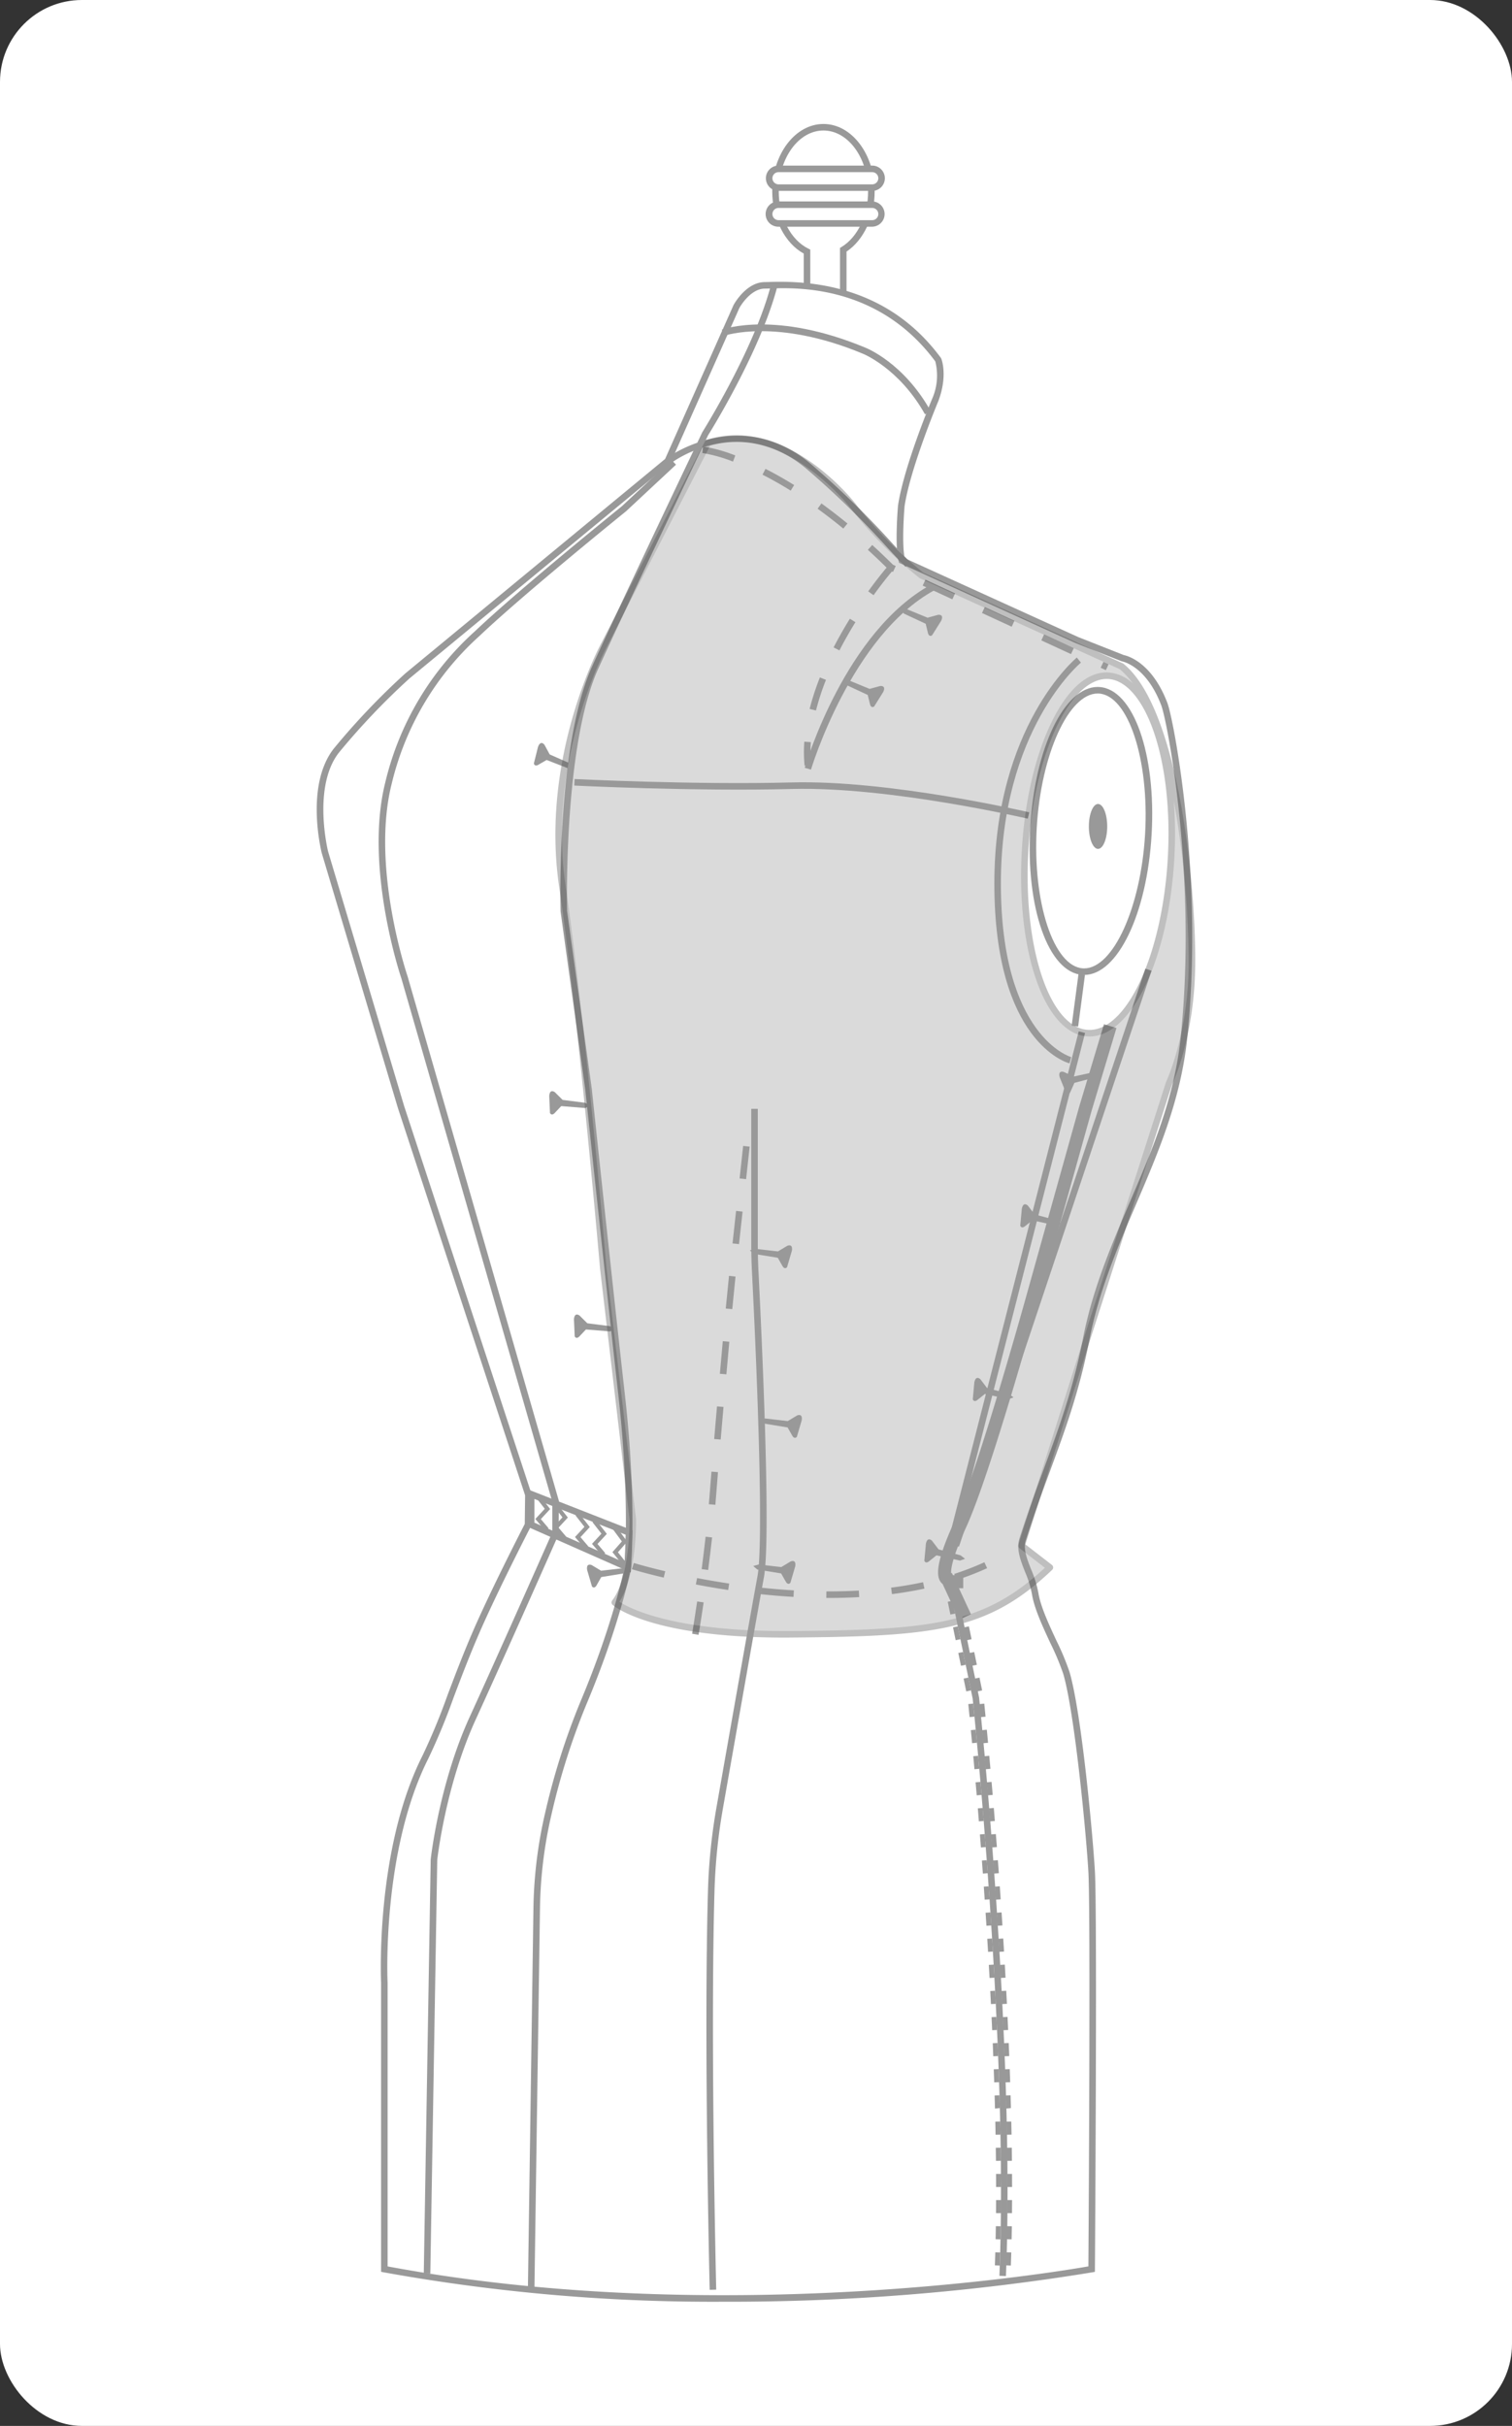 <svg xmlns="http://www.w3.org/2000/svg" width="290.379" height="465.75" viewBox="0 0 290.379 465.75">
  <rect x="0" y="0" width="290.379" height="465.75" fill="#333333" stroke="none"/>
  <g id="Grupo_55330" data-name="Grupo 55330" transform="translate(-1076.27 -9180.857)">
    <g id="Grupo_55321" data-name="Grupo 55321" transform="translate(1076.27 9180.857)">
      <g id="Grupo_55320" data-name="Grupo 55320">
        <rect id="Rectángulo_9550" data-name="Rectángulo 9550" width="290.379" height="465.75" rx="15.73" fill="#fff"/>
      </g>
    </g>
    <g id="Grupo_55329" data-name="Grupo 55329" transform="translate(1137.091 9204.659)">
      <g id="Grupo_55325" data-name="Grupo 55325" transform="translate(86.268)">
        <g id="Grupo_55322" data-name="Grupo 55322" transform="translate(1.219)">
          <path id="Trazado_106080" data-name="Trazado 106080" d="M1213.366,9212.641c0-6.8-4.122-12.316-9.207-12.316s-9.207,5.514-9.207,12.316c0,5.32,2.526,9.836,6.057,11.561v11.779h6.956v-12.133C1211.149,9221.908,1213.366,9217.625,1213.366,9212.641Z" transform="translate(-1194.325 -9199.696)" fill="#fff"/>
          <path id="Trazado_106081" data-name="Trazado 106081" d="M1208.72,9236.733h-8.212V9224.71c-3.638-1.99-6.056-6.727-6.056-11.942,0-7.137,4.411-12.943,9.835-12.943s9.835,5.807,9.835,12.943c0,4.878-2.109,9.363-5.4,11.552Zm-6.957-1.255h5.7v-11.856l.3-.184c3.1-1.887,5.1-6.075,5.1-10.671,0-6.444-3.85-11.688-8.58-11.688s-8.58,5.244-8.58,11.688c0,4.913,2.293,9.332,5.7,11l.351.172Z" transform="translate(-1194.452 -9199.824)" fill="#999"/>
        </g>
        <g id="Grupo_55323" data-name="Grupo 55323" transform="translate(0 14.868)">
          <rect id="Rectángulo_9551" data-name="Rectángulo 9551" width="21.592" height="3.601" rx="1.435" transform="translate(0.627 0.627)" fill="#fff"/>
          <path id="Trazado_106082" data-name="Trazado 106082" d="M1213.9,9216.527h-17.992a2.428,2.428,0,1,1,0-4.855H1213.9a2.428,2.428,0,0,1,0,4.855Zm-17.992-3.6a1.172,1.172,0,1,0,0,2.344H1213.9a1.172,1.172,0,1,0,0-2.344Z" transform="translate(-1193.481 -9211.672)" fill="#999"/>
        </g>
        <g id="Grupo_55324" data-name="Grupo 55324" transform="translate(0 7.993)">
          <rect id="Rectángulo_9552" data-name="Rectángulo 9552" width="21.592" height="3.601" rx="1.435" transform="translate(0.627 0.627)" fill="#fff"/>
          <path id="Trazado_106083" data-name="Trazado 106083" d="M1213.9,9211.047h-17.992a2.427,2.427,0,1,1,0-4.854H1213.9a2.427,2.427,0,1,1,0,4.854Zm-17.992-3.6a1.172,1.172,0,1,0,0,2.344H1213.9a1.172,1.172,0,1,0,0-2.344Z" transform="translate(-1193.481 -9206.193)" fill="#999"/>
        </g>
      </g>
      <g id="Grupo_55326" data-name="Grupo 55326" transform="translate(0 30.305)">
        <path id="Trazado_106084" data-name="Trazado 106084" d="M1287.4,9304.96c-3.056-8.076-7.965-8.84-7.965-8.84l-8.84-3.493-33.609-15.275c-.764-2.948-.109-10.478-.109-10.478,1.091-7.421,6.547-20.405,6.547-20.405,1.746-4.693.546-7.638.546-7.638-12-16.261-30.01-14.3-33.283-14.3s-5.456,4.039-5.456,4.039l-13.2,29.681-49.983,41.247a135.463,135.463,0,0,0-13.683,14.379c-5.347,6.875-2.184,19.478-2.184,19.478L1140.8,9382.3l24.457,74.449-.069,5.741s-6.537,12.656-10.093,20.912c-4.234,9.827-6.548,17.624-9.6,23.679-9.167,18.169-7.9,43.312-7.9,43.312v55c67.648,12.769,135.836,0,135.836,0s.464-67.765,0-76.275c-.379-6.938-2.6-30.5-4.85-38.182-1.157-3.937-5.3-10.763-6-15.277-.6-3.846-3.368-7.324-2.4-10.366,4.583-14.4,9.259-23.326,12.222-38.521,4.04-20.718,16.521-36.19,18.77-57.835C1294.412,9337.715,1288.514,9307.9,1287.4,9304.96Z" transform="translate(-1124.606 -9223.851)" fill="#fff"/>
        <path id="Trazado_106085" data-name="Trazado 106085" d="M1202.814,9611.777a355.314,355.314,0,0,1-65.2-5.648l-.511-.1v-55.52c-.013-.221-1.172-25.484,7.962-43.594a121.377,121.377,0,0,0,4.769-11.518c1.359-3.6,2.9-7.674,4.819-12.127,3.329-7.729,9.335-19.441,10.043-20.818l.067-5.49-24.424-74.35-14.628-48.955c-.139-.555-3.184-13.01,2.289-20.043a136.927,136.927,0,0,1,13.761-14.461l49.888-41.172,13.144-29.545c.118-.221,2.425-4.412,6.03-4.412.241,0,.563-.01.959-.023,14.3-.49,25.334,4.424,32.828,14.576l.075.135c.053.129,1.272,3.229-.538,8.1-.063.152-5.446,13.021-6.513,20.277,0,.035-.594,6.949.027,9.939l33.329,15.15,8.754,3.457c.686.137,5.4,1.355,8.378,9.223h0c1.22,3.227,7.006,33.467,3.807,64.262-1.239,11.922-5.617,22.127-9.852,32-3.493,8.141-7.105,16.561-8.924,25.889-1.954,10.016-4.676,17.4-7.557,25.211-1.53,4.148-3.11,8.436-4.683,13.381-.52,1.635.232,3.553,1.031,5.586a21.541,21.541,0,0,1,1.391,4.494c.4,2.576,2.03,6.076,3.465,9.164a49.321,49.321,0,0,1,2.519,6.033c2.354,8.014,4.536,32.111,4.875,38.326.46,8.432.006,75.635,0,76.313l0,.52-.508.094A432.374,432.374,0,0,1,1202.814,9611.777Zm-64.459-6.785c63.535,11.865,128.209,1.115,134.585-.006.042-6.33.433-67.715,0-75.715-.373-6.82-2.61-30.492-4.826-38.041a48.607,48.607,0,0,0-2.453-5.857c-1.542-3.318-3.136-6.75-3.567-9.5a20.459,20.459,0,0,0-1.32-4.229c-.881-2.246-1.713-4.365-1.058-6.424,1.581-4.973,3.168-9.275,4.7-13.436,2.864-7.768,5.568-15.1,7.5-25.016,1.846-9.461,5.484-17.943,9-26.146,4.2-9.783,8.54-19.9,9.757-31.631,3.177-30.58-2.527-60.5-3.732-63.689h0c-2.87-7.582-7.434-8.434-7.479-8.441l-.131-.035-8.84-3.492-33.91-15.412-.077-.289c-.782-3.018-.153-10.377-.125-10.687,1.094-7.451,6.369-20.062,6.593-20.6a11.047,11.047,0,0,0,.565-7.1c-10.9-14.7-26.574-14.164-31.72-13.994-.415.016-.752.025-1,.025-2.856,0-4.884,3.674-4.9,3.709l-13.242,29.773-.114.094-49.983,41.248a135.755,135.755,0,0,0-13.59,14.279c-5.095,6.549-2.1,18.816-2.069,18.939l14.616,48.914,24.484,74.531-.072,6-.069.133c-.065.127-6.567,12.73-10.074,20.871-1.907,4.426-3.442,8.488-4.8,12.074a122.836,122.836,0,0,1-4.823,11.639c-8.983,17.807-7.842,42.746-7.829,43Z" transform="translate(-1124.737 -9223.973)" fill="#999"/>
      </g>
      <path id="Trazado_106086" data-name="Trazado 106086" d="M1144.142,9599.414l-1.255-.021,1.329-79.473c.019-.2,1.61-14.521,7.477-27.343,5.6-12.241,15.074-33.634,15.876-35.444v-5.89l-29-100.525c-.062-.181-7.2-21.288-3.059-37.648a56.6,56.6,0,0,1,17.222-28.972c8.589-8.154,27.974-23.8,28.169-23.96l9.569-8.919.855.919-9.6,8.949c-.228.184-19.574,15.8-28.126,23.919a55.464,55.464,0,0,0-16.87,28.373c-4.051,15.992,2.969,36.753,3.039,36.962l29.062,100.726-.054,6.452c-.1.227-10.108,22.849-15.935,35.581-5.781,12.631-7.352,26.758-7.367,26.9Z" transform="translate(-1122.321 -9186.724)" fill="#999"/>
      <path id="Trazado_106087" data-name="Trazado 106087" d="M1158.313,9609.389l-1.255-.017,1.064-73.233a85.952,85.952,0,0,1,2.265-18.373,134.069,134.069,0,0,1,6.753-21.265c6.443-15.3,8.455-25.793,8.474-25.9,0-.067,1.1-12.725-1.153-32.714-2.265-20.067-6.342-58.545-6.382-58.931l-4.746-34.19c-.039-1.372-.749-32.141,6.108-47.16,6.8-14.89,20.977-44.561,21.12-44.859.134-.221,10-15.937,13.217-28.414l1.216.313c-3.261,12.668-13.235,28.549-13.336,28.707-.107.234-14.281,29.894-21.075,44.775-6.736,14.753-6.009,46.221-6,46.535l4.742,34.142c.044.405,4.12,38.88,6.386,58.942,2.271,20.125,1.157,32.9,1.147,33.025-.029.164-2.061,10.779-8.56,26.214a132.655,132.655,0,0,0-6.69,21.063,84.826,84.826,0,0,0-2.23,18.1Z" transform="translate(-1116.498 -9193.576)" fill="#999"/>
      <path id="Trazado_106088" data-name="Trazado 106088" d="M1244.324,9341.242c-.1,0-.2,0-.3-.01-6.537-.377-10.958-12.811-10.064-28.307.88-15.254,6.536-26.971,12.948-26.971.1,0,.2,0,.3.01,6.537.377,10.957,12.811,10.063,28.3v0C1256.39,9329.525,1250.734,9341.242,1244.324,9341.242Zm2.585-54.031c-5.559,0-10.885,11.68-11.7,25.787-.824,14.3,3.244,26.656,8.883,26.982.075,0,.152.006.227.006,5.558,0,10.884-11.68,11.7-25.787.826-14.3-3.244-26.656-8.883-26.982C1247.061,9287.213,1246.984,9287.211,1246.909,9287.211Z" transform="translate(-1096.925 -9177.868)" fill="#999"/>
      <ellipse id="Elipse_4302" data-name="Elipse 4302" cx="1.761" cy="4.311" rx="1.761" ry="4.311" transform="translate(148.296 130.554)" fill="#999"/>
      <path id="Trazado_106089" data-name="Trazado 106089" d="M1210.859,9426.721h-.543l.01-1.256.533,0c1.944,0,3.861-.053,5.7-.158l.07,1.254C1214.767,9426.668,1212.827,9426.721,1210.859,9426.721Zm-6.847-.2c-2.048-.119-4.164-.295-6.287-.52l.132-1.248c2.1.223,4.2.4,6.228.516Zm18.906-.529-.159-1.246c2.109-.27,4.172-.621,6.133-1.043l.265,1.229C1227.162,9425.355,1225.063,9425.713,1222.919,9425.988Zm-31.445-.793c-2.059-.309-4.149-.666-6.214-1.064l.236-1.23c2.049.393,4.122.748,6.164,1.055Zm43.806-1.9-.385-1.193a53.368,53.368,0,0,0,5.78-2.236l.522,1.139A53.711,53.711,0,0,1,1235.28,9423.295Zm-56.188-.48c-3.795-.893-6.1-1.6-6.12-1.611l.37-1.2c.024.008,2.29.705,6.037,1.59Z" transform="translate(-1112.442 -9143.735)" fill="#999"/>
      <path id="Trazado_106090" data-name="Trazado 106090" d="M1176.82,9424.664l-19.762-8.735v-7.206l20.09,7.865Zm-18.507-9.551,17.329,7.659.217-5.341-17.546-6.871Z" transform="translate(-1116.498 -9146.575)" fill="#999"/>
      <path id="Trazado_106091" data-name="Trazado 106091" d="M1160.13,9416.471l-1.931-2.276,1.811-1.956-1.722-2.209.622-.484,2.135,2.736-1.792,1.937,1.479,1.744Z" transform="translate(-1116.207 -9146.365)" fill="#999"/>
      <path id="Trazado_106092" data-name="Trazado 106092" d="M1162.837,9417.775l-1.931-2.275,1.811-1.957-1.723-2.209.622-.484,2.135,2.736-1.792,1.936,1.479,1.744Z" transform="translate(-1115.517 -9146.032)" fill="#999"/>
      <path id="Trazado_106093" data-name="Trazado 106093" d="M1166.2,9419.229l-1.931-2.274,1.811-1.958-1.723-2.208.622-.484,2.135,2.735-1.792,1.937,1.479,1.744Z" transform="translate(-1114.661 -9145.662)" fill="#999"/>
      <path id="Trazado_106094" data-name="Trazado 106094" d="M1168.8,9420.273l-1.931-2.275,1.811-1.957-1.723-2.209.622-.484,2.135,2.736-1.792,1.936,1.479,1.744Z" transform="translate(-1113.996 -9145.396)" fill="#999"/>
      <path id="Trazado_106095" data-name="Trazado 106095" d="M1171.927,9421.721l-1.931-2.4,1.811-2.063-1.722-2.332.622-.512,2.135,2.889-1.792,2.043,1.479,1.841Z" transform="translate(-1113.2 -9145.125)" fill="#999"/>
      <path id="Trazado_106096" data-name="Trazado 106096" d="M1167.25,9351.035l-4.622-.371-1.281,1.354s-.533.592-.879-.023l-.143-3.262s.013-1.441,1.065-.752l1.5,1.492,4.326.553.954.541Z" transform="translate(-1115.665 -9162.105)" fill="#999"/>
      <path id="Trazado_106097" data-name="Trazado 106097" d="M1171.033,9385.208l-4.623-.37-1.281,1.354s-.533.593-.877-.021l-.144-3.264s.014-1.439,1.065-.754l1.5,1.494,4.324.552.955.543Z" transform="translate(-1114.701 -9153.394)" fill="#999"/>
      <path id="Trazado_106098" data-name="Trazado 106098" d="M1173.417,9421.875l-4.575.746-.92,1.623s-.377.7-.859.189l-.921-3.135s-.333-1.4.854-.986l1.813,1.09,4.332-.5,1.057.3Z" transform="translate(-1114.193 -9143.64)" fill="#999"/>
      <path id="Trazado_106099" data-name="Trazado 106099" d="M1191.814,9373.024l4.577.747.919,1.622s.376.7.858.187l.921-3.131s.333-1.4-.853-.988l-1.815,1.092-4.332-.5-1.057.3Z" transform="translate(-1107.838 -9156.093)" fill="#999"/>
      <path id="Trazado_106100" data-name="Trazado 106100" d="M1193.314,9398.98l4.577.748.919,1.621s.376.7.858.188l.921-3.133s.333-1.4-.853-.986l-1.814,1.09-4.332-.5-1.057.3Z" transform="translate(-1107.455 -9149.477)" fill="#999"/>
      <path id="Trazado_106101" data-name="Trazado 106101" d="M1192.326,9421.316l4.576.747.919,1.622s.376.7.858.188l.921-3.134s.333-1.4-.853-.986l-1.815,1.091-4.331-.5-1.058.3Z" transform="translate(-1107.707 -9143.783)" fill="#999"/>
      <path id="Trazado_106102" data-name="Trazado 106102" d="M1224.578,9420.443l-4.528-1-1.454,1.168s-.609.514-.866-.144l.3-3.251s.208-1.426,1.158-.6l1.282,1.684,4.209,1.134.872.669Z" transform="translate(-1101.032 -9144.629)" fill="#999"/>
      <path id="Trazado_106103" data-name="Trazado 106103" d="M1231.993,9395.748l-4.528-1-1.454,1.167s-.609.513-.867-.143l.3-3.253s.208-1.424,1.157-.6l1.282,1.684,4.21,1.136.872.669Z" transform="translate(-1099.142 -9150.923)" fill="#999"/>
      <path id="Trazado_106104" data-name="Trazado 106104" d="M1239.261,9369.182l-4.528-1-1.454,1.168s-.609.514-.867-.145l.3-3.25s.208-1.424,1.157-.6l1.283,1.684,4.21,1.135.872.67Z" transform="translate(-1097.29 -9157.695)" fill="#999"/>
      <path id="Trazado_106105" data-name="Trazado 106105" d="M1245.767,9345.766l-4.48,1.2-.753,1.705s-.305.736-.836.271l-1.227-3.025s-.471-1.361.752-1.066l1.914.9,4.259-.928,1.082.191Z" transform="translate(-1095.768 -9162.867)" fill="#999"/>
      <path id="Trazado_106106" data-name="Trazado 106106" d="M1164.746,9299.467l-4.324-1.676-1.614.934s-.68.416-.834-.273l.793-3.168s.423-1.375,1.236-.418l1.011,1.861,3.988,1.76.761.795Z" transform="translate(-1116.265 -9175.684)" fill="#999"/>
      <path id="Trazado_106107" data-name="Trazado 106107" d="M1205.837,9285.792l4.2,1.961.444,1.812s.172.777.776.414l1.737-2.767s.7-1.258-.553-1.181l-2.043.558-4.032-1.658h-1.1Z" transform="translate(-1104.209 -9178.13)" fill="#999"/>
      <path id="Trazado_106108" data-name="Trazado 106108" d="M1214.705,9274.9l4.2,1.962.444,1.812s.171.776.774.412l1.737-2.764s.7-1.259-.553-1.183l-2.042.558-4.033-1.658h-1.1Z" transform="translate(-1101.948 -9180.906)" fill="#999"/>
      <path id="Trazado_106109" data-name="Trazado 106109" d="M1183.428,9450.04l-1.237-.21s.415-2.437.97-6.2l1.242.185C1183.845,9447.6,1183.428,9450.04,1183.428,9450.04Zm1.842-12.455-1.245-.162c.257-1.966.516-4.063.757-6.223l1.247.14C1185.786,9433.506,1185.528,9435.611,1185.271,9437.585Zm1.385-12.512-1.25-.107q.086-.993.161-1.977c.1-1.306.213-2.749.34-4.283l1.25.1c-.125,1.532-.24,2.974-.338,4.276C1186.768,9423.744,1186.714,9424.409,1186.656,9425.073Zm1.023-12.528-1.25-.105.54-6.263,1.25.108Zm1.093-12.517-1.25-.11.559-6.259,1.251.11Zm1.129-12.522-1.25-.111.626-6.27,1.247.136Zm1.3-12.481-1.247-.136.68-6.238,1.247.135Zm1.359-12.477-1.247-.137.68-6.237,1.247.136Z" transform="translate(-1110.091 -9159.97)" fill="#999"/>
      <path id="Trazado_106110" data-name="Trazado 106110" d="M1225.753,9247.746c-4.947-8.84-11.873-11.611-11.943-11.639-16.6-6.914-26.55-3.467-26.647-3.43l-.431-1.18c.419-.154,10.456-3.67,27.545,3.445.285.111,7.39,2.934,12.57,12.189Z" transform="translate(-1108.933 -9192.006)" fill="#999"/>
      <path id="Trazado_106111" data-name="Trazado 106111" d="M1251.25,9307.656c-.264-.062-26.6-6.193-45.251-5.705-18.755.486-41.615-.643-41.845-.656l.064-1.252c.228.012,23.031,1.143,41.748.652,18.793-.5,45.3,5.678,45.571,5.74Z" transform="translate(-1114.689 -9174.278)" fill="#999"/>
      <path id="Trazado_106112" data-name="Trazado 106112" d="M1223.879,9451.88l-3.171-6.847a2.008,2.008,0,0,1-.486-.562c-.607-1.032-.989-3.327,2.7-11.336,4.65-10.088,14.075-44.192,14.17-44.536l9.822-35.142,4.776-15.9,2.4.725-4.77,15.878-9.816,35.111c-.386,1.407-9.574,34.644-14.308,44.915-2.682,5.818-2.9,8.023-2.86,8.734l.157.014,3.654,7.893Z" transform="translate(-1100.496 -9164.716)" fill="#999"/>
      <rect id="Rectángulo_9553" data-name="Rectángulo 9553" width="103.061" height="1.255" transform="translate(120.785 274.046) rotate(-75.638)" fill="#999"/>
      <path id="Trazado_106113" data-name="Trazado 106113" d="M1223.27,9440.021l-1.191-.4,36.99-110.57,1.191.4Z" transform="translate(-1099.924 -9166.882)" fill="#999"/>
      <path id="Trazado_106114" data-name="Trazado 106114" d="M1200.625,9305.824l-1.2-.354c.315-1.066,7.9-26.225,24.308-35.192l.6,1.1C1208.382,9280.095,1200.7,9305.569,1200.625,9305.824Z" transform="translate(-1105.699 -9181.865)" fill="#999"/>
      <path id="Trazado_106115" data-name="Trazado 106115" d="M1261.247,9292.109l-.99-.457.525-1.139.99.455Zm-6.688-3.086-5.7-2.629.527-1.141,5.7,2.631Zm-11.393-5.258-5.7-2.629.525-1.139,5.7,2.629Zm-11.395-5.258-5.7-2.629.525-1.139,5.7,2.627Zm-11.4-5.256-.814-.42c-1.335-1.324-2.687-2.611-4.016-3.826l.844-.926c1.318,1.2,2.655,2.475,3.977,3.783l.536.248Zm-9.546-8.33c-1.64-1.344-3.3-2.625-4.934-3.807l.735-1.018c1.654,1.2,3.334,2.494,5,3.855Zm-10.1-7.283c-1.812-1.127-3.633-2.154-5.412-3.059l.568-1.119c1.811.92,3.663,1.967,5.505,3.111Zm-11.082-5.572a28.174,28.174,0,0,0-5.884-1.645l.137-1.246a28.254,28.254,0,0,1,6.189,1.717Z" transform="translate(-1109.692 -9187.245)" fill="#999"/>
      <path id="Trazado_106116" data-name="Trazado 106116" d="M1224.087,9272.7c-.891-.905-1.974-2.07-3.226-3.417a169.9,169.9,0,0,0-15.932-15.526c-12.549-10.405-25.057-1.558-25.584-1.177l-.738-1.015c.135-.1,13.8-9.821,27.122,1.226a170.929,170.929,0,0,1,16.05,15.637c1.244,1.339,2.318,2.493,3.2,3.393Z" transform="translate(-1111.005 -9187.665)" fill="#999"/>
      <path id="Trazado_106117" data-name="Trazado 106117" d="M1242.879,9359.374c-.59-.157-14.434-4.183-14.434-34.544,0-30.176,15.678-43.245,15.836-43.373l.792.975c-.154.125-15.373,12.858-15.373,42.4,0,29.405,13.365,33.295,13.5,33.331Z" transform="translate(-1098.301 -9179.016)" fill="#999"/>
      <path id="Trazado_106118" data-name="Trazado 106118" d="M1199.428,9305.793c-.082-.842-.124-1.711-.124-2.584,0-.666.025-1.328.07-2l1.252.086c-.043.637-.067,1.275-.068,1.91,0,.832.04,1.662.119,2.461Zm2.188-10.57-1.216-.307a49.278,49.278,0,0,1,1.969-6.043l1.166.461A48.49,48.49,0,0,0,1201.617,9295.223Zm4.5-11.543-1.115-.574c.935-1.814,1.985-3.666,3.127-5.506l1.065.664C1208.074,9280.074,1207.039,9281.9,1206.121,9283.68Zm6.552-10.6-1.018-.736c2.228-3.084,3.846-4.928,3.914-5.006l.941.828C1216.495,9268.188,1214.861,9270.051,1212.673,9273.084Z" transform="translate(-1105.729 -9182.613)" fill="#999"/>
      <g id="Grupo_55327" data-name="Grupo 55327" transform="translate(45.842 59.764)" opacity="0.36">
        <path id="Trazado_106119" data-name="Trazado 106119" d="M1269.86,9291.689l-38.411-17.459a77.489,77.489,0,0,1-13.2-13.422s-12.876-16.807-27.826-12.006l-19.86,38.631s-11.785,21.389-8.075,46.486,7.857,73.314,7.857,73.314l5.675,48.277s.167,11.211-3.464,15.9c0,0,7.173,6.33,33.909,6.113s37.32-1.094,49.65-12.824l-5.437-4.2,11.875-37.537,16.478-51.322s4.255-8.8,4.365-22.771S1280.553,9300.418,1269.86,9291.689Zm9.516,36.918c-1.093,18.949-8.252,33.945-15.991,33.5s-13.126-16.17-12.033-35.117,8.254-33.945,15.993-33.5S1280.469,9309.66,1279.376,9328.607Z" transform="translate(-1161.141 -9247.323)" fill="#999"/>
        <path id="Trazado_106120" data-name="Trazado 106120" d="M1205.231,9478.282c-25.564,0-32.675-6.014-32.97-6.273a.625.625,0,0,1-.08-.853c3.455-4.467,3.333-15.4,3.332-15.51l-5.671-48.213c-.044-.5-4.189-48.5-7.853-73.3-3.7-25.019,8.028-46.666,8.147-46.882l19.85-38.612a.622.622,0,0,1,.365-.311c15.2-4.886,28.386,12.047,28.518,12.218a78.653,78.653,0,0,0,13.027,13.262l38.349,17.432a.624.624,0,0,1,.137.084c10.67,8.712,13.88,42.617,13.762,57.672-.11,13.947-4.25,22.676-4.427,23.041l-16.447,51.24-11.741,37.115,5.091,3.936a.629.629,0,0,1,.049.951c-12.309,11.71-22.319,12.768-50.078,12.994C1206.132,9478.28,1205.678,9478.282,1205.231,9478.282Zm-31.681-6.886c1.91,1.246,10.167,5.63,31.709,5.63.436,0,.874,0,1.321,0,26.978-.221,36.948-1.225,48.689-12.147l-4.855-3.753a.628.628,0,0,1-.215-.686l11.875-37.537,16.479-51.324c.074-.17,4.227-8.939,4.334-22.585a178.748,178.748,0,0,0-2.87-31.472,81.472,81.472,0,0,1,.109,11.25l-.626-.036.626.036c-1.113,19.286-8.222,34.1-16.276,34.1-.126,0-.251,0-.377-.011-8.21-.475-13.754-16.19-12.624-35.779.533-9.243,2.508-17.857,5.564-24.257,3.139-6.571,7.027-10.064,11.09-9.832a7.581,7.581,0,0,1,4.671,2.124,14.912,14.912,0,0,0-2.526-2.764l-38.335-17.426a.507.507,0,0,1-.11-.064,78.921,78.921,0,0,1-13.325-13.538c-.133-.172-12.648-16.225-26.9-11.872l-19.739,38.395c-.125.228-11.648,21.521-8.014,46.107,3.672,24.83,7.819,72.873,7.861,73.354l5.673,48.255C1176.774,9456.075,1176.887,9466.354,1173.55,9471.4Zm93.592-177.161c-3.333,0-6.814,3.3-9.595,9.129-2.987,6.256-4.919,14.7-5.444,23.789-1.07,18.571,4.062,34.027,11.443,34.453.1.007.207.009.311.009,7.262,0,13.961-14.607,15.017-32.918.525-9.085-.425-17.7-2.672-24.256-2.154-6.283-5.351-10-8.771-10.2C1267.337,9294.239,1267.24,9294.235,1267.142,9294.235Z" transform="translate(-1161.267 -9247.448)" fill="#4d4d4d"/>
      </g>
      <rect id="Rectángulo_9554" data-name="Rectángulo 9554" width="10.015" height="1.256" transform="matrix(0.131, -0.991, 0.991, 0.131, 144.991, 173.122)" fill="#999"/>
      <g id="Grupo_55328" data-name="Grupo 55328" transform="translate(121.095 278.611)">
        <path id="Trazado_106121" data-name="Trazado 106121" d="M1232.319,9556.416l-1.255-.052c1.826-44.214-5.07-110.165-5.139-110.826l-3.939-19.114v-4.582h1.255v4.519l3.922,18.985C1227.243,9446.068,1234.146,9512.112,1232.319,9556.416Z" transform="translate(-1221.042 -9421.842)" fill="#999"/>
        <path id="Trazado_106122" data-name="Trazado 106122" d="M1231.328,9554.389l-.941-.035q.043-1.242.079-2.5l.941.026Q1231.372,9553.142,1231.328,9554.389Zm.139-5.027-.941-.02q.028-1.248.045-2.509l.941.016Q1231.5,9548.113,1231.468,9549.361Zm.075-5.025-.941-.008.016-2.51.941,0Zm.019-5.025h-.941c0-.832,0-1.671-.009-2.51l.941,0Q1231.561,9538.059,1231.562,9539.311Zm-.971-5.018-.031-2.51.941-.015.031,2.515Zm-.073-5.018-.051-2.511.941-.021.051,2.515Zm-.113-5.025-.072-2.518.941-.026.069,2.449Zm-.148-5.028-.088-2.509.941-.034.088,2.514Zm-.182-5.014-.1-2.5.941-.04.1,2.507Zm-.209-5-.117-2.509.941-.044.117,2.511Zm-.239-5.015-.128-2.508.939-.049.13,2.51Zm-.264-5.014-.142-2.508.939-.054.142,2.51Zm-.287-5.014-.153-2.506.939-.058.153,2.509Zm-.311-5.011-.164-2.5.939-.065.164,2.509Zm-.334-5.012-.173-2.5.938-.065.173,2.506Zm-.354-5.01-.184-2.5.939-.068.185,2.5Zm-.373-5.01-.195-2.5.939-.073.194,2.5Zm-.394-5.006-.2-2.5.939-.077.2,2.5Zm-.414-5-.215-2.5.939-.081.215,2.5Zm-.432-5.007-.224-2.5.936-.086.224,2.5Zm-.456-5.007-.236-2.5.936-.091.236,2.506Zm-.477-5.007-.25-2.5.936-.094.25,2.5Zm-.646-4.938-.507-2.457.921-.191.508,2.457Zm-1.014-4.916-.509-2.458.922-.191.508,2.458Zm-1.016-4.915-.507-2.459.921-.19.507,2.458Zm-1.015-4.917-.508-2.457.922-.191.507,2.457Zm.335-5.054h-.941v-2.51h.941Z" transform="translate(-1221.234 -9421.842)" fill="#999"/>
        <path id="Trazado_106123" data-name="Trazado 106123" d="M1233.023,9554.39l-.941-.034q.045-1.242.079-2.506l.941.026Q1233.066,9553.143,1233.023,9554.39Zm.141-5.028-.941-.02q.027-1.248.045-2.509l.941.016Q1233.189,9548.113,1233.163,9549.361Zm.074-5.025-.941-.008.016-2.51.941,0Zm.019-5.025h-.941c0-.832,0-1.671-.009-2.51l.941,0Q1233.255,9538.059,1233.256,9539.311Zm-.971-5.018-.031-2.51.941-.015.031,2.515Zm-.073-5.018-.052-2.511.941-.021.052,2.515Zm-.113-5.026-.072-2.518.941-.026.069,2.449Zm-.149-5.027-.087-2.509.941-.034.087,2.514Zm-.181-5.014-.1-2.5.941-.04.1,2.507Zm-.211-5-.115-2.509.941-.044.115,2.511Zm-.237-5.018-.128-2.507.939-.049.13,2.51Zm-.263-5.012-.141-2.508.939-.054.141,2.51Zm-.287-5.014-.153-2.507.939-.058.153,2.508Zm-.311-5.011-.163-2.5.939-.065.163,2.509Zm-.334-5.012-.174-2.5.939-.065.174,2.506Zm-.353-5.01-.186-2.5.939-.068.186,2.5Zm-.375-5.01-.2-2.5.939-.073.2,2.5Zm-.393-5.006-.2-2.5.939-.077.2,2.5Zm-.414-5-.214-2.5.939-.081.215,2.5Zm-.433-5.007-.223-2.5.936-.086.225,2.5Zm-.455-5-.235-2.5.936-.091.235,2.507Zm-.477-5.009-.25-2.5.936-.094.25,2.507Zm-.644-4.938-.51-2.457.922-.191.508,2.457Zm-1.016-4.916-.507-2.458.921-.191.507,2.458Zm-1.015-4.915-.508-2.459.922-.19.508,2.458Zm-1.015-4.917-.507-2.457.921-.191.507,2.457Zm.335-5.054h-.941v-2.51h.941Z" transform="translate(-1220.802 -9421.842)" fill="#999"/>
      </g>
      <path id="Trazado_106124" data-name="Trazado 106124" d="M1185.008,9577.237c-.011-.475-1.152-47.647-.331-76.617a110.3,110.3,0,0,1,1.621-15.93c2.442-13.882,6.715-38.114,7.887-44.444,1.1-5.961.18-34.054-1.054-58.357-.093-1.854-.141-3.732-.141-5.583V9350.5h1.255v25.808c0,1.83.046,3.687.138,5.519.6,11.829,2.448,51.016,1.034,58.651-1.171,6.324-5.441,30.553-7.885,44.433a109.022,109.022,0,0,0-1.6,15.749c-.821,28.934.319,76.076.331,76.548Z" transform="translate(-1109.533 -9161.417)" fill="#999"/>
    </g>
  </g>
</svg>
